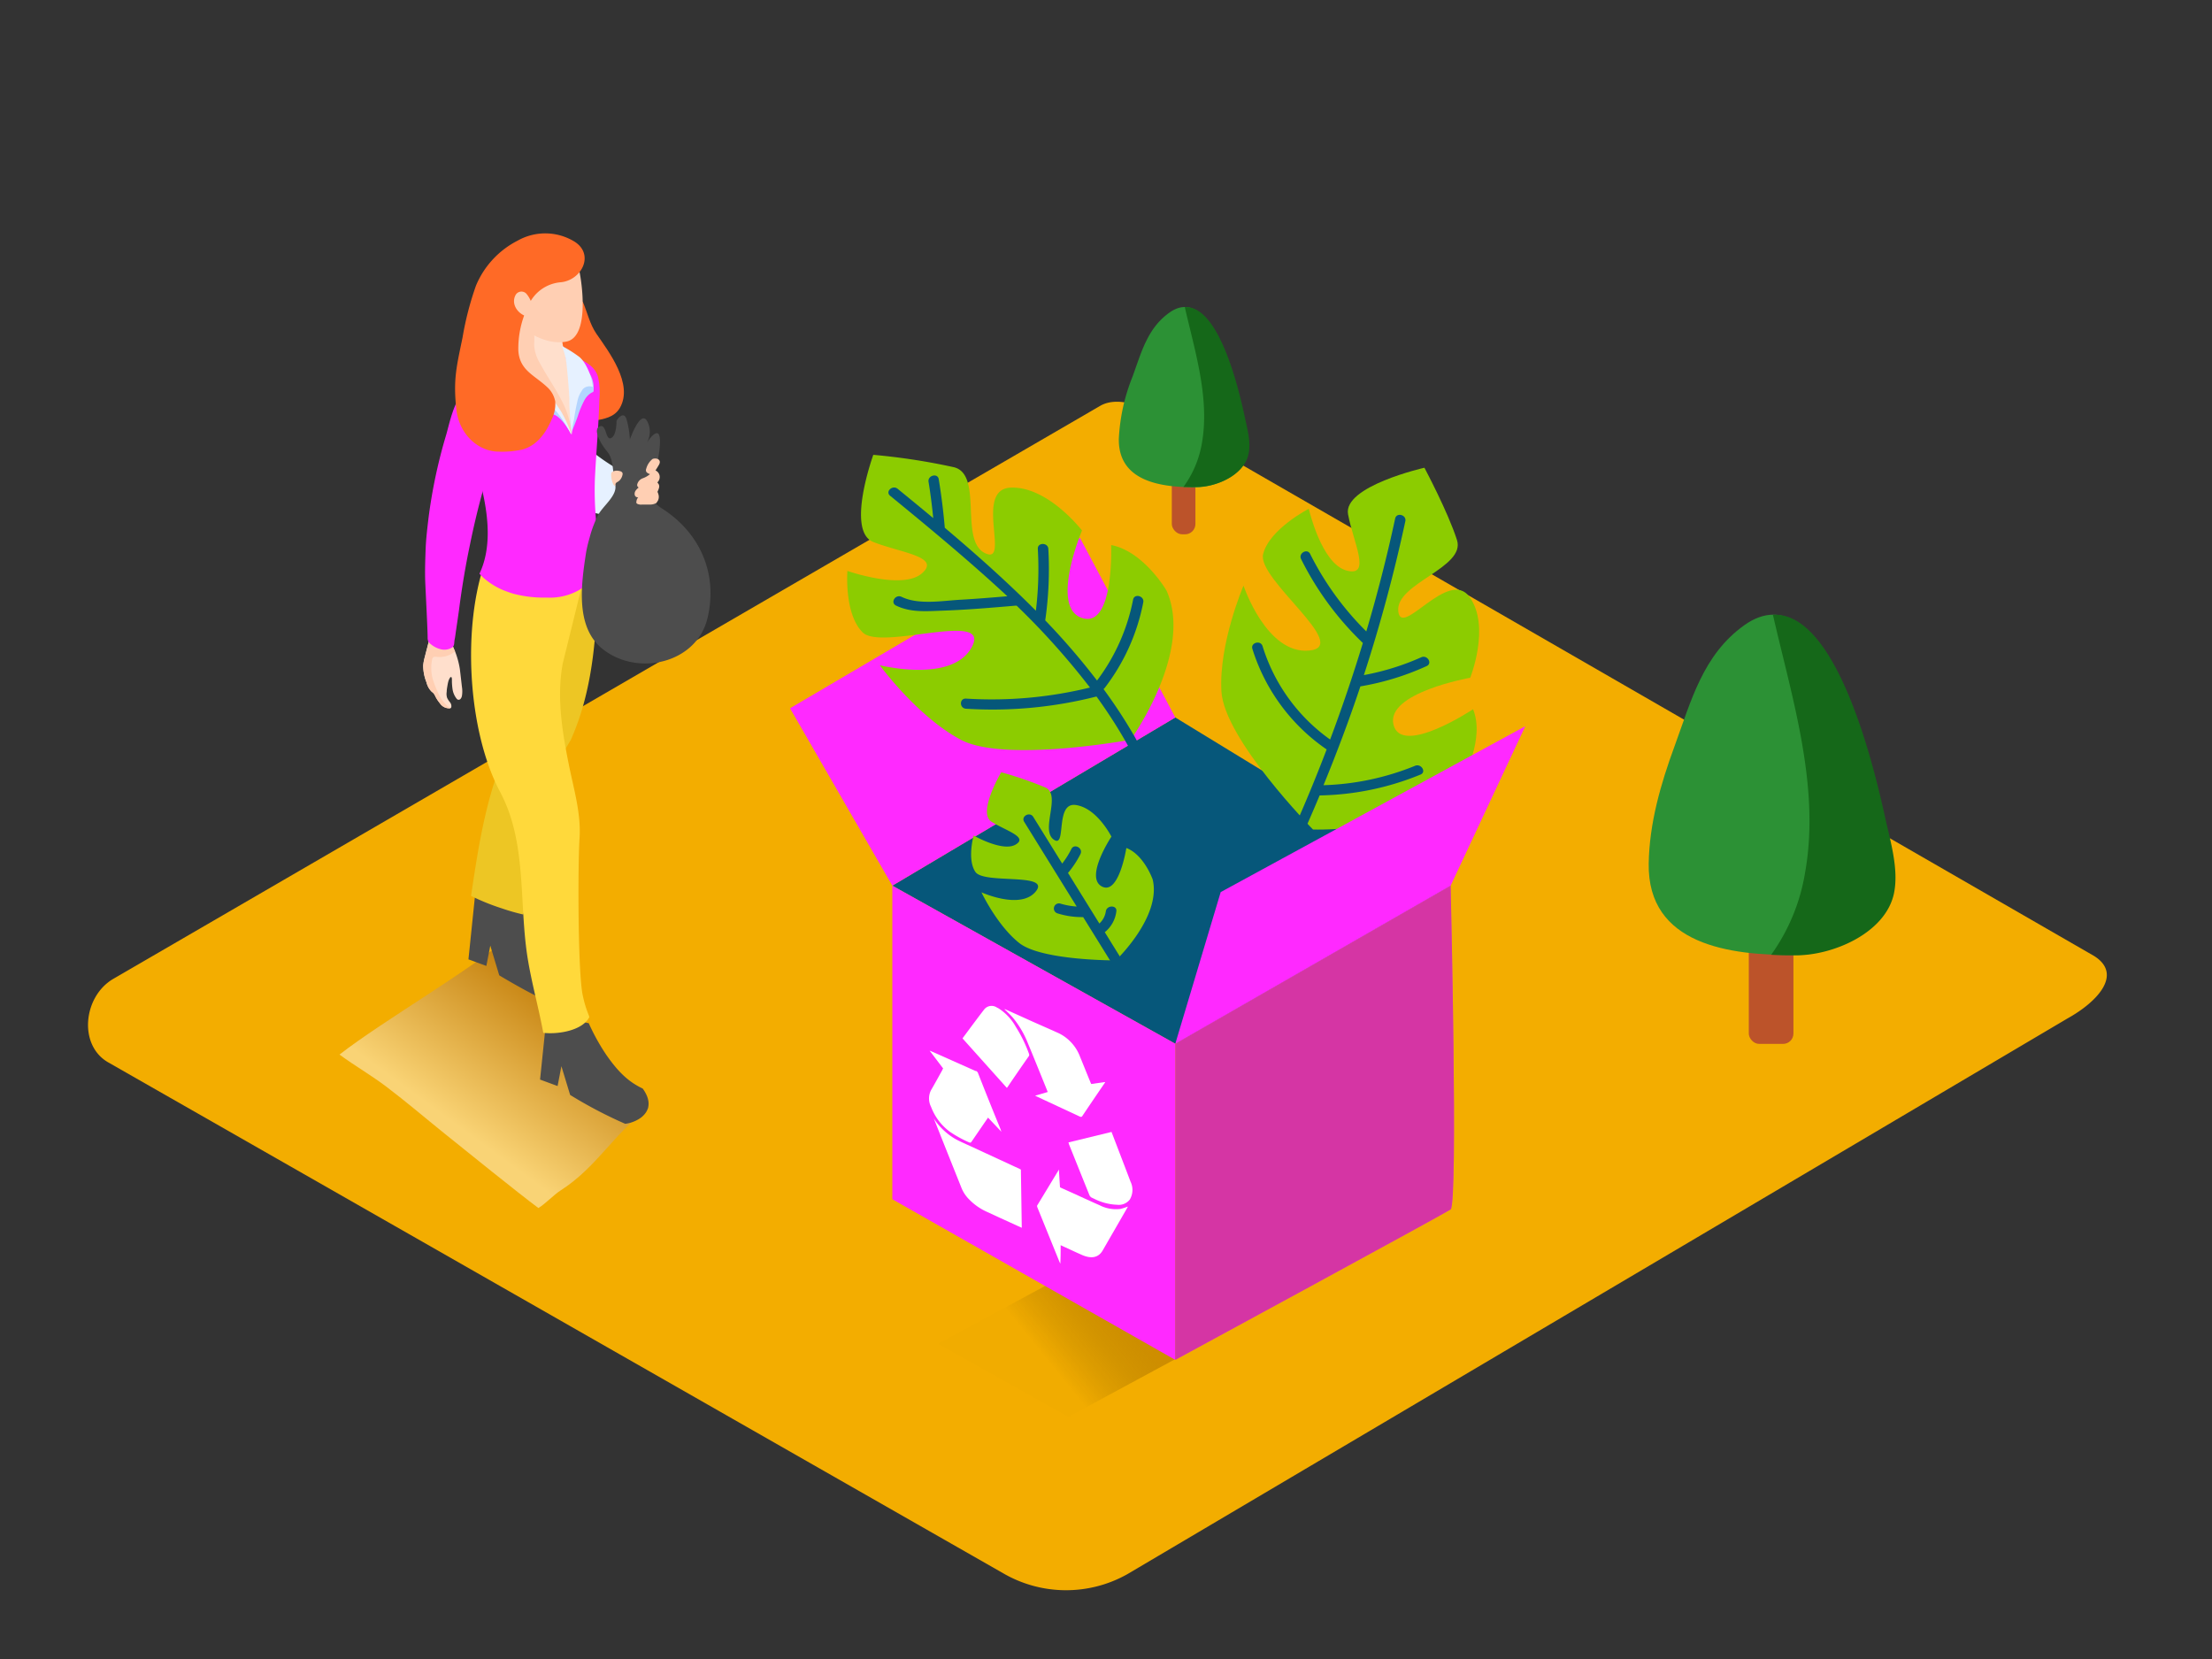 <svg xmlns="http://www.w3.org/2000/svg" xmlns:xlink="http://www.w3.org/1999/xlink" viewBox="0 0 400 300"><rect x="0" y="0" width="400" height="300" fill="#333333" stroke="none"/><defs><linearGradient id="linear-gradient" x1="190.26" y1="246.91" x2="203.41" y2="236.24" gradientUnits="userSpaceOnUse"><stop offset="0" stop-opacity="0.03"/><stop offset="0.97" stop-color="#7f4a00"/></linearGradient><linearGradient id="linear-gradient-2" x1="103.25" y1="176.52" x2="83.08" y2="204.02" gradientUnits="userSpaceOnUse"><stop offset="0" stop-color="#7f3500"/><stop offset="0.04" stop-color="#843d0a"/><stop offset="1" stop-color="#fff"/></linearGradient></defs><title>HA</title><g style="isolation:isolate"><g id="Layer_2" data-name="Layer 2"><path d="M203.88,284.65l170-100.49c5.41-3,10.06-8,4.78-11.3L208,74.5c-2.56-1.59-6.45-2.63-9.05-1.11L20.5,177c-5.42,3.14-6.38,11.92-1,15.07l161.93,92.44A22.61,22.61,0,0,0,203.88,284.65Z" fill="#f3ad00"/><rect x="211.9" y="68.31" width="4.27" height="28.31" rx="1.87" ry="1.87" fill="#bc532a"/><path d="M224.58,74.1c-1-4.27-5.36-23.1-13.11-17.57-4,2.83-5.09,7.27-6.68,11.6a34.54,34.54,0,0,0-2.47,11.22c-.12,7.83,7.84,8.79,13.94,8.76,3.52,0,8.53-2.09,9.35-5.91.5-2.3-.35-5-.84-7.27Z" fill="#2c9135"/><path d="M225,74.93l-.19-.83c-.87-3.78-4.39-18.94-10.56-18.56,1.83,8,4.53,16.43,3.09,24.61A18.7,18.7,0,0,1,214,88.06c.82,0,1.63.05,2.41,0,3.52,0,8.53-2.09,9.35-5.91C226.29,79.9,225.45,77.19,225,74.93Z" fill="#156819"/><path d="M197.82,219c-6-4.11,13.56,9.34,8.27,4.27L169.67,243l23.55,13.21,43.62-23.59C234.42,230.74,200.31,220.7,197.82,219Z" opacity="0.32" fill="url(#linear-gradient)"/><rect x="316.24" y="135.3" width="8.07" height="53.47" rx="1.87" ry="1.87" fill="#bc532a"/><path d="M340.19,146.24c-1.86-8.07-10.12-43.63-24.77-33.18-7.5,5.35-9.62,13.72-12.62,21.91-2.49,6.78-4.55,13.91-4.66,21.18-.24,14.8,14.81,16.6,26.33,16.55,6.64,0,16.11-4,17.66-11.16.94-4.35-.66-9.47-1.59-13.73Q340.37,147,340.19,146.24Z" fill="#2c9135"/><path d="M340.89,147.81q-.17-.79-.35-1.57c-1.65-7.14-8.3-35.76-19.94-35.06,3.46,15.09,8.56,31,5.84,46.48a35.32,35.32,0,0,1-6.16,15c1.55.08,3.07.1,4.54.09,6.64,0,16.11-4,17.66-11.16C343.41,157.19,341.82,152.07,340.89,147.81Z" fill="#156819"/><polygon points="262.32 160.16 212.53 129.74 161.36 160.16 212.53 188.75 262.32 160.16" fill="#06577a"/><polygon points="161.36 160.16 142.86 128.08 195.29 97.25 212.53 129.74 161.36 160.16" fill="#ff29ff"/><path d="M204.46,133.77s11.48-15.94,6.47-27c0,0-4.13-7.08-10-8.21,0,0,.59,15.12-5.27,13.19s0-15.82,0-15.82-6.14-8-12.87-7.75,0,14.14-4.68,11.84-.29-14.12-5.56-15.52a114.6,114.6,0,0,0-14.63-2.25s-5,13.79,0,15.76,12.29,2.64,8.78,5.68-13.46-.45-13.46-.45-.62,7.76,2.76,11.12,23.27-4.07,19.76,2.6-16.67,3.33-16.67,3.33,6.73,9.25,14.63,13.47S204.46,133.77,204.46,133.77Z" fill="#8ccc00"/><path d="M162.32,88.39c2.13,1.74,4.29,3.51,6.44,5.3-.22-2.2-.49-4.38-.85-6.56-.19-1.15,1.64-1.65,1.84-.49q.72,4.38,1.1,8.8c5.65,4.77,11.25,9.75,16.47,15a62.91,62.91,0,0,0,.35-11.19c-.07-1.18,1.84-1.17,1.9,0a64.71,64.71,0,0,1-.56,12.93,127.91,127.91,0,0,1,9.37,10.88,35.59,35.59,0,0,0,6.52-14.63c.23-1.16,2.06-.67,1.84.49a36.83,36.83,0,0,1-7,15.51,1,1,0,0,1-.19.17c8.38,11.41,14.13,24.22,14.63,39.05,0,1.18-1.86,1.18-1.9,0-.47-14.29-6-26.66-14-37.7a76.19,76.19,0,0,1-23.59,2.21c-1.22-.07-1.23-1.91,0-1.83a74.67,74.67,0,0,0,22.41-2,134.42,134.42,0,0,0-13.26-14.81,1,1,0,0,1-.17,0c-4.44.38-8.89.76-13.35.91-2.89.1-5.65.35-8.28-.92-1.1-.53-.13-2.11,1-1.58,3.08,1.49,7.37.7,10.66.52,2.82-.16,5.64-.39,8.46-.63C175.27,101.42,168,95.41,161,89.68,160,88.92,161.39,87.63,162.32,88.39Z" fill="#06577a"/><path d="M237.43,150s20.15.75,27.12-9.24c0,0,4-7.16,1.83-12.51,0,0-12.94,8.6-14.39,2.81s13.87-8.5,13.87-8.5,3.72-9.29-.12-14.61-12.39,7.6-12.89,2.56,12.22-7.82,10.62-12.85-5.89-13.08-5.89-13.08S242.83,87.92,243.77,93s4.29,11.39-.27,10.17S236.67,92,236.67,92s-7.14,3.67-8.26,8.21,16.07,16.7,8.34,17.43-11.88-11.74-11.88-11.74-4.49,10.43-4,19.11S237.43,150,237.43,150Z" fill="#8ccc00"/><path d="M226.47,117.33c-.35-1.13,1.49-1.62,1.84-.49a32.46,32.46,0,0,0,12.22,16.89q3.24-8.64,5.92-17.46a54.77,54.77,0,0,1-11.17-15.17c-.53-1.06,1.12-2,1.64-.92a53.31,53.31,0,0,0,10.15,14c2-6.74,3.74-13.54,5.22-20.42.25-1.15,2.08-.67,1.84.49a281.5,281.5,0,0,1-7.5,27.83A45.9,45.9,0,0,0,257,118.86c1.1-.5,2.07,1.08,1,1.58a48,48,0,0,1-12,3.68h0c-2,6-4.26,12-6.67,17.87a47.58,47.58,0,0,0,16.56-3.51c1.11-.46,2.09,1.12,1,1.58a50.2,50.2,0,0,1-18.26,3.78q-4.59,11-10.09,21.67c-.55,1.05-2.19.13-1.64-.92a280.22,280.22,0,0,0,13-29.07h0A34.5,34.5,0,0,1,226.47,117.33Z" fill="#06577a"/><path d="M201.77,173.67s8.29-7.87,6.67-14.64c0,0-1.56-4.45-4.76-5.69,0,0-1.34,8.64-4.45,6.95s1.75-9,1.75-9-2.6-5.18-6.45-5.72-1.57,8-4,6.24,1.4-8-1.43-9.38a65.55,65.55,0,0,0-8.05-2.78s-4.35,7.32-1.75,8.95,6.68,2.76,4.35,4.13-7.59-1.64-7.59-1.64-1.21,4.34.33,6.59,13.66.08,10.93,3.5-9.84.18-9.84.18,2.79,5.94,6.81,9.15S201.77,173.67,201.77,173.67Z" fill="#8ccc00"/><path d="M186.84,147.71l5.24,8.45a15.69,15.69,0,0,0,1.66-2.64c.53-1.06,2.17-.14,1.64.92a17.38,17.38,0,0,1-2.19,3.34l-.07.06L198.8,167a3.69,3.69,0,0,0,1.17-2.2c.15-1.15,2.06-1.17,1.9,0a5.7,5.7,0,0,1-2.09,3.77l7.1,11.46c.63,1-1,1.94-1.64.92l-9.37-15.11a14.75,14.75,0,0,1-4.63-.67.92.92,0,0,1,.51-1.77,13.11,13.11,0,0,0,2.95.53l-9.49-15.31C184.57,147.62,186.21,146.7,186.84,147.71Z" fill="#06577a"/><path d="M212.53,245.91V188.74l-51.17-28.58v56.7Z" fill="#ff29ff"/><path d="M212.53,188.74l49.79-28.58s1.38,57.63,0,58.55-49.79,27.2-49.79,27.2Z" fill="#ff29ff"/><path d="M212.53,188.74l49.79-28.58s1.38,57.63,0,58.55-49.79,27.2-49.79,27.2Z" fill="#9b4726" opacity="0.42"/><polygon points="262.32 160.16 275.82 131.32 220.74 161.32 212.53 188.75 262.32 160.16" fill="#ff29ff"/><g style="isolation:isolate"><path d="M168.75,202.09a11.69,11.69,0,0,0,3.95,3.84c.5.28,1,.52,1.51.75l.5.23.71.32,8.93,4.13.26.14.16,10.52-.71-.32-3.14-1.43-2.36-1.09a10.49,10.49,0,0,1-3.33-2.31,6.21,6.21,0,0,1-1.34-2q-2.51-6.27-5-12.54Z" fill="#fff"/><path d="M176.49,193.66a.67.67,0,0,1,.38.42q2,5.1,4.09,10.19c0,.09.06.19.13.39l-2.42-2.56-.69,1-2.3,3.36c-.11.17-.23.21-.47.1a21.31,21.31,0,0,1-3.44-1.9,10,10,0,0,1-3.41-4.52,3.29,3.29,0,0,1,0-3c.71-1.22,1.38-2.46,2.07-3.69,0-.07.07-.15.12-.24L168.11,190l.26.09,8.07,3.59Z" fill="#fff"/></g><path d="M180.25,182.18l.3.15a9.36,9.36,0,0,1,3.15,3.37,24.46,24.46,0,0,1,2.37,4.85.53.53,0,0,1,0,.4q-2,2.85-3.92,5.69l-.09.07-8-8.93a2.29,2.29,0,0,1,.17-.25c1.24-1.67,2.48-3.36,3.75-5A1.71,1.71,0,0,1,180.25,182.18Z" fill="#fff"/><path d="M191.5,186.86a7.75,7.75,0,0,1,3.82,4.27c.67,1.61,1.3,3.23,2,4.89l2.51-.35,0,.08-.27.39c-1.29,1.89-2.57,3.77-3.84,5.67-.12.19-.26.19-.5.08-2.56-1.2-5.12-2.38-7.68-3.58l-.36-.18,2.28-.66-.21-.54c-1.12-2.76-2.23-5.52-3.37-8.27a17.22,17.22,0,0,0-2.71-4.62c-.36-.42-.76-.8-1.15-1.18-.1-.11-.22-.2-.33-.3v-.09l3,1.35,1.48.67C187.93,185.28,189.72,186.05,191.5,186.86Z" fill="#fff"/><g style="isolation:isolate"><path d="M191.48,211.47c.07,1.14.13,2.17.2,3.22l.3.16c2.28,1,4.57,2.09,6.85,3.09a6.48,6.48,0,0,0,3.8.67,10.9,10.9,0,0,0,1.32-.43l-.07.17c-1.49,2.59-3,5.2-4.48,7.77-.77,1.32-2.05,1.54-3.71.83l-1.16-.52-2.32-1.07-.41-.19c0,1.1,0,2.17-.06,3.35-.1-.23-.16-.35-.21-.47l-3.9-9.62c-.09-.22-.15-.4,0-.56l3.78-6.24Z" fill="#fff"/><path d="M201,204.69l1.34,3.5c.7,1.83,1.41,3.67,2.1,5.5a3.4,3.4,0,0,1-.14,3.23,2.51,2.51,0,0,1-2.27.94,9.94,9.94,0,0,1-4-1l-.65-.31a1,1,0,0,1-.36-.39q-1.88-4.66-3.75-9.33c0-.07,0-.14-.08-.24Z" fill="#fff"/></g><path d="M69.89,196.53c3.57,2.7,7,5.64,10.47,8.43s13.49,10.89,17,13.49c1.15-.67,2.82-2.41,3.94-3.13,6.65-4.24,9.65-10.3,16-15C110.67,193,96.6,172.92,92,169.38c-6.45,5.81-22.63,15.11-30.61,21.32C64.15,192.73,67.15,194.45,69.89,196.53Z" opacity="0.46" fill="url(#linear-gradient-2)" style="mix-blend-mode:multiply"/><path d="M111.65,84.79a36.92,36.92,0,0,1-5.07-3.54c-1.72,2.9-.46,8,0,11.43.29-.21,1.74.36,2.07.26s.82-.29,1.22-.44,1.1-.39,1.64-.62a15.88,15.88,0,0,0,3.38-2,.89.89,0,0,0,.32-.36,1,1,0,0,0,0-.54,13.4,13.4,0,0,1-.19-2.7,1.35,1.35,0,0,0-.07-.59c-.2-.45-1.13-.3-1.54-.4A10.93,10.93,0,0,1,111.65,84.79Z" fill="#e6f1ff"/><path d="M105.37,54.52c.84,1.95,1.26,4.05,2.47,5.82,2.3,3.33,6.69,9.09,4.28,13.37-1,1.77-2.93,2.08-4.76,2.37L100.6,60.23" fill="#ff6a26"/><path d="M103.1,134l.12-.21c4.33-9.65,4.87-21,4.74-31.48-1,.2-6.4-3.27-6.79-2.25-.48,1.25-1.81,4.05-2.91,4.76s4.6,9,3.88,10.07c-.91,1.4-1.32,3.52-1.88,5.11-.5,1.4-1,2.81-1.49,4.21-.78,2.2-1.57,4.41-2.35,6.61s-2.2,6.69-.35,8.7A3.45,3.45,0,0,0,98,140.54a1.51,1.51,0,0,0,1.13-.16,2.21,2.21,0,0,0,.56-.69Z" fill="#edc624"/><path d="M100.44,181.66a6.36,6.36,0,0,0,2.94-1.17c2.08-1.62,1.53-3.65.28-5.35a13.38,13.38,0,0,1-2.67-1.66c-4.35-3.47-7.28-10.41-7.28-10.41l-7.76-1.59-1.24,12,3.24,1.19.71-3.67,1.62,5.37S96.88,180.38,100.44,181.66Z" fill="#4d4d4d"/><path d="M113.06,203.22a6.23,6.23,0,0,0,2.88-1.14c2-1.59,1.49-3.57.28-5.24a13.1,13.1,0,0,1-2.62-1.62c-4.26-3.4-7.13-10.19-7.13-10.19l-7.59-1.56-1.22,11.75,3.17,1.17.69-3.59L103.1,198A80.28,80.28,0,0,0,113.06,203.22Z" fill="#4d4d4d"/><path d="M97.61,149.64a12.42,12.42,0,0,0-.74-2.74c-1.59-4.53-3-9.14-4.14-13.79l0,.1c-4.55,9-6.09,18.92-7.55,28.8a40.45,40.45,0,0,0,5.56,2.25,37.5,37.5,0,0,0,3.87,1.11c.18-.51.36-1,.51-1.53.57-1.81,1-3.68,1.37-5.54s.77-3.82,1-5.76A11.51,11.51,0,0,0,97.61,149.64Z" fill="#edc624"/><path d="M105.33,105.5c-.55,1.1-3.29-2.41-4.51-2.26-4.09.49-6.81,1.77-10.17-.69-.65-.47-2.29-.77-2.77-1.38-4.4,11.94-3.31,31,2.54,42a28.88,28.88,0,0,1,2.53,6.75c1.85,7.56,1.23,15.71,2.47,23.37.73,4.52,2,9,2.82,13.48,2.93.32,7.16-.5,8.33-2.85a2.92,2.92,0,0,0-.15-.45,20,20,0,0,1-1-3.3c-.94-3.81-.94-23.76-.62-28.58.29-4.4-1-8.75-1.87-13-1.23-6.07-2.32-12.48-1.16-18.64" fill="#ffd93b"/><path d="M107.73,93.42a59.83,59.83,0,0,1-.16-6.69c.22-4.86.69-9.72.82-14.58a12.62,12.62,0,0,0-.25-4c-.7-2.3-2.77-2.81-4.55-4-1.13-.79-1.8-.69-3.17-.48a38.54,38.54,0,0,0-4.49,1A39.56,39.56,0,0,0,87.5,68a12.76,12.76,0,0,0-3.41,2.53,6.08,6.08,0,0,0-1.58,3.38,5,5,0,0,1,.41.94c2.58,8.06,7.86,20.31,3.78,28.9.22.23.44.46.67.68A12.78,12.78,0,0,0,91.75,107c.34.13.69.24,1,.34a21.27,21.27,0,0,0,6.07.72,10.7,10.7,0,0,0,6.15-1.51,10.28,10.28,0,0,0,1.65-1.5l.33-.38a5.79,5.79,0,0,0,.89-1.37,6.63,6.63,0,0,0,.23-2.86C108.08,98.14,107.89,95.78,107.73,93.42Z" fill="#ff29ff"/><path d="M92.17,66.47l0,.19a5.8,5.8,0,0,0,1,2.7A4.89,4.89,0,0,0,95,70.75a7.18,7.18,0,0,0,1.23.47c.23.07.47.13.71.18a6.37,6.37,0,0,0,1,.15,1.57,1.57,0,0,1,.79.12,2.07,2.07,0,0,1,.55.5l.1.13a27.76,27.76,0,0,1,2.18,3q.49.78.94,1.59c.14.28.29.54.43.82a3.64,3.64,0,0,1,.19.4c0,.07.07.16.11.24a.69.69,0,0,1,.08.2c0-.18,0-.37,0-.56s0-.22,0-.34a8.26,8.26,0,0,1,.11-.88c.08-.62.15-1.25.2-1.89a21.19,21.19,0,0,0,0-4.09,27.25,27.25,0,0,0-.86-4.31,16.57,16.57,0,0,1-.45-2c-.06-.47,0-1.12-.37-1.42s-1.33-13-2-8c-.23,1.62-2.09,5.93-3.39,4.91A17.83,17.83,0,0,1,94,57.42a15.9,15.9,0,0,0-.54,3.46,4.82,4.82,0,0,1-.85,2.85A3.57,3.57,0,0,0,92.17,66.47Z" fill="#ffdfcc"/><path d="M104.56,48.17c.4,1.07,2.48,12.7-2.15,13.6s-9.31-3.53-9.31-3.53a5.27,5.27,0,0,1,.73-7.1C97.37,47.57,104.56,48.17,104.56,48.17Z" fill="#ffcfb3"/><path d="M112.27,85.78a4.67,4.67,0,0,1,1.59-1.17q.55-.28,1.1-.54a8.28,8.28,0,0,1,1.38-.52,1.72,1.72,0,0,1,1.49.16,1.63,1.63,0,0,1,.54,1.15,10.84,10.84,0,0,1,0,1.32,10.24,10.24,0,0,0,.54,2.92,2.64,2.64,0,0,1-.07,1.56,1.92,1.92,0,0,1-.95.89,3.11,3.11,0,0,1-.58.2,6.09,6.09,0,0,1-.68.12,6.34,6.34,0,0,1-3.71-.48,2,2,0,0,1-.95-2.15.62.62,0,0,0,0-.21.64.64,0,0,0-.1-.19A2.73,2.73,0,0,1,112.27,85.78Z" fill="#ffbf99"/><path d="M107.34,70.73c-.06.19-.23.2-.42.31a3.49,3.49,0,0,0-1.17,1.21,16.62,16.62,0,0,0-1.26,3q-.3.83-.63,1.66l-.32.8c-.06.14-.34.61-.3.75a4.82,4.82,0,0,1-.11-1.19,37.29,37.29,0,0,1,.26-4.55,6.68,6.68,0,0,1,.52-2.15c.46-1,1.35-1.7,1.54-2.76a2.39,2.39,0,0,1,.25-1,.2.2,0,0,1,.13-.1.21.21,0,0,1,.15.08,4.54,4.54,0,0,1,1.36,3,5.5,5.5,0,0,1,0,.8A.42.42,0,0,1,107.34,70.73Z" fill="#b3d5ff"/><path d="M100.9,75.39a3.25,3.25,0,0,0-2.53-.62,3.43,3.43,0,0,0-2,1.14,24.38,24.38,0,0,1-2.08-2,10.67,10.67,0,0,1-2.64-8.55c0,.13.23.47.29.57a4.57,4.57,0,0,0,.39.55,4.45,4.45,0,0,0,1,.89c.37.24.65.55,1,.83a15.26,15.26,0,0,0,1.32.93,30.32,30.32,0,0,1,4.74,3.15,8.6,8.6,0,0,1,2.87,6.11c0,.05,0,.1,0,.16A9.26,9.26,0,0,0,100.9,75.39Z" fill="#b3d5ff"/><path d="M92.17,66.47l0,.19a12.38,12.38,0,0,0,1,1.46,21.74,21.74,0,0,0,3.07,3.1c.23.07.47.13.71.18a6.37,6.37,0,0,0,1,.15,1.57,1.57,0,0,1,.79.12,2.07,2.07,0,0,1,.55.5l.1.13a27.76,27.76,0,0,1,2.18,3q.49.78.94,1.59c.14.28.29.54.43.82a3.64,3.64,0,0,1,.19.4c0,.07.07.16.11.24a.69.69,0,0,1,.08.2c0-.18,0-.37,0-.56a16.19,16.19,0,0,0-1.73-5.51c-1.21-2.38-2.75-4.54-4-6.89a7.13,7.13,0,0,1-1-3.22,21,21,0,0,0,0-2.4A17.83,17.83,0,0,1,94,57.42a15.9,15.9,0,0,0-.54,3.46,4.82,4.82,0,0,1-.85,2.85A3.57,3.57,0,0,0,92.17,66.47Z" fill="#ffcfb3"/><path d="M105.33,70.44a1.68,1.68,0,0,1,1.88-.47,10.37,10.37,0,0,0-1.4-4.14,5.31,5.31,0,0,0-1-1.25A22.76,22.76,0,0,0,102,62.77a.9.9,0,0,0-.39-.17,11.15,11.15,0,0,1,.84,3.27q.18,1.71.32,3.42.11,1.36.19,2.72c0,.79,0,1.58.06,2.36q.13,2.14.4,4.26a9.8,9.8,0,0,1,.37-2.68,32.58,32.58,0,0,1,.61-3.32,4.91,4.91,0,0,1,.89-2.08Z" fill="#e6f1ff"/><path d="M97.93,73.35q-.71.68-1.35,1.42c-1.19-1.51-2.39-3-3.5-4.58a10.5,10.5,0,0,1-2-4.12,5.19,5.19,0,0,1,.28-2.71A6.8,6.8,0,0,1,92,62.11a3.43,3.43,0,0,1,.8-1,.83.83,0,0,1,.66-.14q-.09.75-.21,1.5a3.8,3.8,0,0,0-.12,1.19,4.3,4.3,0,0,0,1,2.06c1.49,1.84,3.18,3.48,4.74,5.26a25.14,25.14,0,0,1,2.63,3.49,22.64,22.64,0,0,1,1.84,4.12q-.76-1.32-1.58-2.61a11.87,11.87,0,0,0-1.47-1.93,5.11,5.11,0,0,0-1.2-.94C98.58,72.86,98.39,72.91,97.93,73.35Z" fill="#e6f1ff"/><path d="M76.53,120.32a8.13,8.13,0,0,0,.6,3.08,3.45,3.45,0,0,0,.93,1.68,4.23,4.23,0,0,1,.33.28,2.27,2.27,0,0,1,.32.53,6.46,6.46,0,0,0,.85,1.3,2,2,0,0,0,1.8.89l.06,0a.24.24,0,0,0,.11-.06.42.42,0,0,0,.08-.15,1.12,1.12,0,0,0-.24-.88,3.93,3.93,0,0,1-.51-.78,2.33,2.33,0,0,1-.08-1.12c0-.44.1-.88.17-1.32a6.61,6.61,0,0,1,.18-.74c.06-.14.13-.28.2-.4s.14-.23.26-.19.12.26.13.4l0,.49a11.64,11.64,0,0,0,.1,1.2,3.63,3.63,0,0,0,.74,1.8.58.58,0,0,0,.19.17.45.45,0,0,0,.53-.12,1.1,1.1,0,0,0,.25-.54,5,5,0,0,0,0-1.64c-.12-1.06-.24-2.12-.37-3.19a15.14,15.14,0,0,0-.79-3,2,2,0,0,0-.1-.26,15.13,15.13,0,0,1-.6-1.46c-.12-.41-.12-.88-.24-1.27,0,.18-.6.36-.71.36a8.28,8.28,0,0,1-1.35-.13,3.14,3.14,0,0,1-1.48-.64c-.36,1.42-.74,2.84-1.1,4.26A8.16,8.16,0,0,0,76.53,120.32Z" fill="#ffdfcc"/><path d="M76.53,120.32a8.13,8.13,0,0,0,.6,3.08,3.45,3.45,0,0,0,.93,1.68,4.23,4.23,0,0,1,.33.28,2.27,2.27,0,0,1,.32.53,6.46,6.46,0,0,0,.85,1.3,2,2,0,0,0,1.8.89l.06,0a8.09,8.09,0,0,1-1.57-1.63,10.06,10.06,0,0,1-.78-1.51,15.31,15.31,0,0,1-.86-2.31,7.56,7.56,0,0,1-.07-3.34.74.74,0,0,1,.14-.37c.17-.19.46-.16.71-.14a4.27,4.27,0,0,0,3.3-1,15.13,15.13,0,0,1-.6-1.46c-.12-.41-.12-.88-.24-1.27,0,.18-.6.36-.71.36a8.28,8.28,0,0,1-1.35-.13,3.14,3.14,0,0,1-1.48-.64c-.36,1.42-.74,2.84-1.1,4.26A8.16,8.16,0,0,0,76.53,120.32Z" fill="#ffcfb3"/><path d="M85,98.42A144.67,144.67,0,0,1,89.75,80.8c.85-2.5,2.13-5,.52-7.47a7.53,7.53,0,0,0-3.55-3.12c-4.09-1.26-5.28,5.93-6.07,8.53a93.73,93.73,0,0,0-3.16,14.92c-.22,1.86-.45,3.74-.52,5.62s-.15,4-.07,6c.07,1.74.43,8.46.43,10.08a1.84,1.84,0,0,0,.11.62.71.71,0,0,0,.14.2,1.24,1.24,0,0,0,.29.28,4.48,4.48,0,0,0,1.78.93,2.62,2.62,0,0,0,2-.24.86.86,0,0,0,.31-.26c.23-.31.16-.84.25-1.22.12-.57.18-1.19.27-1.77.18-1.2.35-2.38.52-3.58C83.51,106.33,84.17,102.35,85,98.42Z" fill="#ff29ff"/><path d="M93.6,43.52a16.07,16.07,0,0,0-7.52,8.11A55.7,55.7,0,0,0,83.65,61c-1.08,5.26-1.71,7.55-1.14,12.93.5,4.76,4.13,7.75,7.68,7.74a16.93,16.93,0,0,0,4.19-.36c2.72-.7,4.36-3.05,5.4-5.52a6.07,6.07,0,0,0,.62-3.21,4.67,4.67,0,0,0-1.52-2.64c-2.3-2.14-4.95-3-5.15-6.58a17.52,17.52,0,0,1,1.77-8,7,7,0,0,1,5.91-4.32c3.75-.36,6.16-5,2.49-7.34A10.14,10.14,0,0,0,93.6,43.52Z" fill="#ff6a26"/><path d="M96.37,56a5.12,5.12,0,0,0-1.17-2.87,1.22,1.22,0,0,0-1.94.17c-1,1.79.59,3.73,2.34,4a.53.53,0,0,0,.52-.82A.53.53,0,0,0,96.37,56Z" fill="#ffcfb3"/><path d="M106.61,97.26a20.27,20.27,0,0,1,1.56-4.14c.83-1.62,3.52-3.52,3.08-5.46-.53-2.39-.22-4.51-1.45-6s-2.63-4-1.36-4.55,1,2.55,2.05,2.11,1-3.15,1-3.15,1.35-2.18,1.88,0a16.18,16.18,0,0,1,.53,3.41s1.86-5.33,3.08-3.41A4,4,0,0,1,117,80s2-3.08,2.3-.88-1,7.05-1,7.05-2.63,3.22,1.39,5.77c6.81,4.32,10.2,11.74,8.24,19.87s-12.68,10.62-19,5.51c-5-4-3.79-11.92-2.94-17.46A26.08,26.08,0,0,1,106.61,97.26Z" fill="#4d4d4d"/><path d="M119.15,84.07q-.3.52-.62,1a1.29,1.29,0,0,1,.74.91,1.35,1.35,0,0,1-.3,1.15.19.19,0,0,0-.07.13c0,.05.05.09.09.13a.83.83,0,0,1,.2.73,2.82,2.82,0,0,1-.27.74.36.36,0,0,0,0,.12.42.42,0,0,0,.06.2,1.55,1.55,0,0,1,.09,1.1,1.31,1.31,0,0,1-.7.82,2.29,2.29,0,0,1-.87.14l-1.42,0a1.53,1.53,0,0,1-.83-.13.38.38,0,0,1-.17-.17.44.44,0,0,1,0-.21,1.44,1.44,0,0,1,.33-.81.54.54,0,0,1-.62-.39,1,1,0,0,1,.14-.79,2.68,2.68,0,0,1,.57-.58.51.51,0,0,1-.27-.56,1.57,1.57,0,0,1,1-1.11,4.21,4.21,0,0,0,1.31-.75c-.31-.11-.67-.27-.73-.6a.89.89,0,0,1,.07-.45A3.35,3.35,0,0,1,118,83a1.26,1.26,0,0,1,.94,0C119.42,83.25,119.38,83.67,119.15,84.07Z" fill="#ffcfb3"/><path d="M112,86.91a2.47,2.47,0,0,1-.44.3.57.57,0,0,0-.29.44.47.47,0,0,1,0,.13.09.09,0,0,1-.1.07l-.06,0a1.48,1.48,0,0,1-.29-.47,3.81,3.81,0,0,1-.3-1.61.51.51,0,0,1,.23-.47,1.76,1.76,0,0,1,1.19-.14c.38.06.74.23.63.69A2,2,0,0,1,112,86.91Z" fill="#ffcfb3"/></g></g></svg>